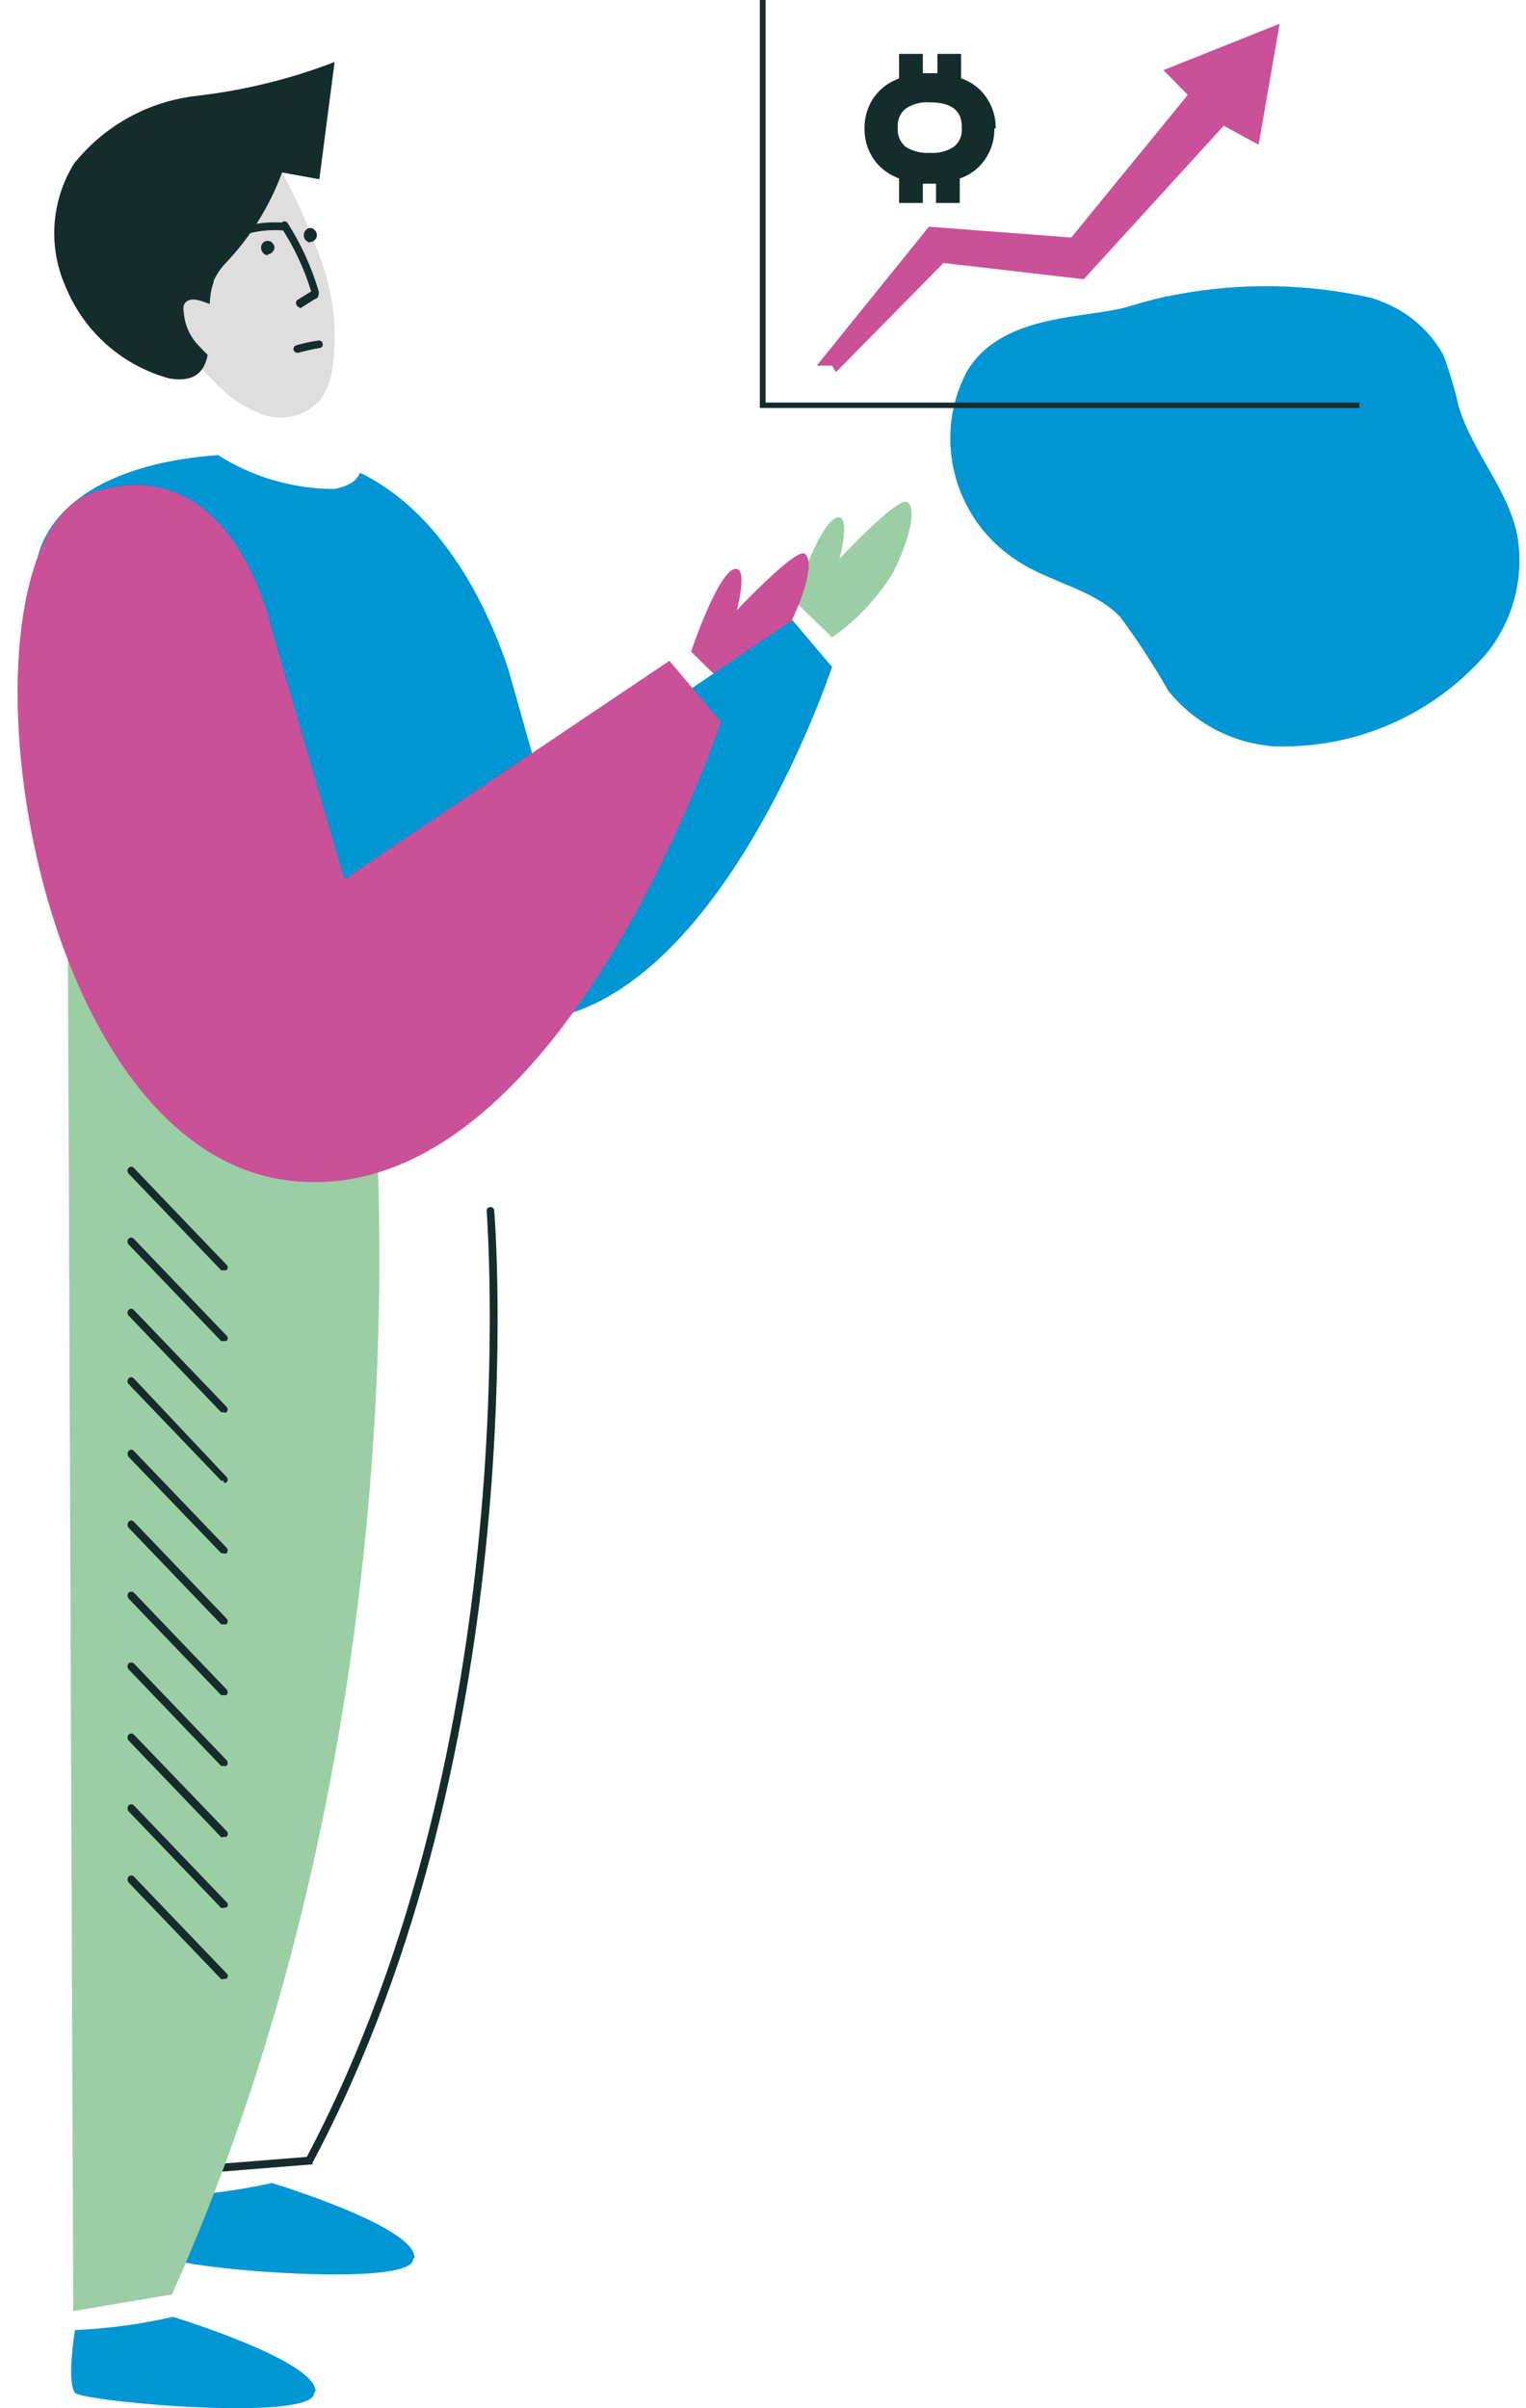 <svg width="64" height="101" viewBox="0 0 64 101" fill="none" xmlns="http://www.w3.org/2000/svg">
<path d="M34.895 26.733C35.926 26.015 36.797 25.091 37.453 24.018C38.164 22.597 38.448 21.318 38.05 21.062C37.652 20.807 35.208 23.436 35.208 23.436C35.208 23.436 35.648 21.787 35.208 21.702C34.483 21.56 33.289 25.17 33.289 25.17L34.895 26.733Z" fill="#9BCEA4"/>
<path d="M39.983 17.14C40.102 16.596 40.294 16.07 40.552 15.577C42.044 13.075 45.683 13.388 47.402 12.834C47.829 12.706 48.34 12.564 48.895 12.436L49.364 12.351C52.04 11.846 54.791 11.889 57.45 12.479C57.607 12.516 57.759 12.568 57.905 12.635C59.036 13.049 59.977 13.863 60.549 14.923C60.805 15.63 61.018 16.351 61.188 17.083C61.771 18.974 63.235 20.508 63.633 22.441C63.781 23.3 63.748 24.18 63.535 25.024C63.322 25.869 62.934 26.659 62.396 27.345C61.291 28.645 59.903 29.677 58.34 30.361C56.776 31.046 55.077 31.365 53.371 31.296C52.521 31.226 51.695 30.983 50.942 30.583C50.189 30.182 49.526 29.631 48.994 28.965C48.385 27.892 47.711 26.857 46.976 25.866C45.81 24.673 44.034 24.445 42.627 23.493C41.598 22.823 40.795 21.859 40.323 20.725C39.852 19.592 39.733 18.342 39.983 17.14Z" fill="#0095D4"/>
<path d="M30.576 28.893C31.614 28.177 32.486 27.247 33.134 26.165C33.845 24.744 34.129 23.464 33.745 23.223C33.362 22.981 30.903 25.596 30.903 25.596C30.903 25.596 31.344 23.948 30.903 23.862C30.192 23.72 28.984 27.33 28.984 27.33L30.576 28.893Z" fill="#CA5098"/>
<path d="M1.582 23.351C2.108 21.29 4.425 19.428 9.143 19.087C10.597 20.01 12.282 20.503 14.004 20.508C14.671 20.394 14.984 20.124 15.098 19.826C19.02 21.73 20.783 26.463 21.323 28.083L22.744 33.114L33.233 26.008L34.896 27.97C34.896 27.97 29.623 43.944 20.882 42.779C17.002 42.267 14.402 38.145 13.122 33.569L12.184 33.868L4.595 29.547C4.595 29.547 1.056 25.71 1.653 23.351" fill="#0095D4"/>
<path d="M9.384 91.072L13.108 90.773V90.702C22.488 73.065 20.754 50.993 20.726 50.766C20.724 50.745 20.718 50.725 20.709 50.707C20.699 50.689 20.686 50.672 20.67 50.659C20.654 50.646 20.636 50.636 20.616 50.63C20.596 50.624 20.576 50.622 20.555 50.624C20.533 50.625 20.512 50.632 20.492 50.642C20.473 50.652 20.456 50.667 20.443 50.684C20.429 50.702 20.42 50.722 20.415 50.743C20.41 50.765 20.409 50.787 20.413 50.809C20.413 51.022 22.147 72.923 12.866 90.461L9.313 90.745C9.278 90.755 9.247 90.777 9.225 90.806C9.203 90.836 9.191 90.872 9.191 90.908C9.191 90.945 9.203 90.981 9.225 91.01C9.247 91.04 9.278 91.061 9.313 91.072" fill="#142C2A"/>
<path d="M11.516 6.651C12.288 8.013 12.94 9.44 13.463 10.915C14.001 12.387 14.162 13.97 13.932 15.52C13.866 15.963 13.701 16.385 13.449 16.756C13.164 17.078 12.794 17.311 12.381 17.429C11.968 17.548 11.53 17.546 11.118 17.424C10.3 17.136 9.567 16.648 8.986 16.003C7.657 14.73 6.56 13.234 5.746 11.583" fill="#DEDEDE"/>
<path d="M13.235 100.296C13.235 98.988 7.251 97.169 7.251 97.169C5.902 97.478 4.527 97.663 3.144 97.723C3.016 98.562 2.86 99.983 3.144 100.353C3.428 100.722 13.192 101.603 13.178 100.353" fill="#0095D4"/>
<path d="M17.385 94.682C17.385 93.361 11.402 91.556 11.402 91.556C10.051 91.855 8.677 92.041 7.295 92.11C7.167 92.934 7.01 94.356 7.295 94.739C7.579 95.123 17.343 95.99 17.328 94.739" fill="#0095D4"/>
<path d="M15.637 45.45C15.637 45.45 18.28 71.53 7.209 96.231L3.073 96.927L2.846 39.154L10.819 42.309L15.637 45.45Z" fill="#9BCEA4"/>
<path d="M11.403 26.42L14.444 36.881L28.074 27.714L30.234 30.272C30.234 30.272 23.384 51.008 12.028 49.501C0.672 47.995 -2.298 22.597 3.941 20.636C9.839 18.788 11.403 26.42 11.403 26.42Z" fill="#CA5098"/>
<path d="M12.525 12.918H12.611L13.222 12.534C13.222 12.534 13.321 12.534 13.35 12.407C13.379 12.329 13.379 12.243 13.35 12.165C13.049 11.161 12.609 10.204 12.042 9.323C12.014 9.299 11.978 9.286 11.941 9.284C11.905 9.283 11.868 9.293 11.838 9.314C11.807 9.335 11.785 9.365 11.773 9.4C11.761 9.434 11.761 9.472 11.772 9.507C12.326 10.347 12.756 11.261 13.051 12.222L12.454 12.591C12.429 12.624 12.415 12.664 12.415 12.705C12.415 12.746 12.429 12.786 12.454 12.819C12.467 12.841 12.486 12.86 12.508 12.872C12.531 12.884 12.556 12.891 12.582 12.89" fill="#142C2A"/>
<path d="M12.512 14.795C12.806 14.712 13.105 14.645 13.407 14.596C13.427 14.594 13.447 14.588 13.464 14.578C13.482 14.569 13.497 14.555 13.509 14.539C13.521 14.523 13.53 14.505 13.534 14.485C13.539 14.465 13.539 14.445 13.535 14.425C13.533 14.403 13.527 14.382 13.517 14.362C13.506 14.343 13.492 14.326 13.474 14.313C13.457 14.299 13.437 14.29 13.415 14.284C13.394 14.279 13.372 14.279 13.35 14.283C13.038 14.327 12.729 14.394 12.426 14.482C12.386 14.495 12.352 14.523 12.331 14.559C12.31 14.596 12.303 14.639 12.313 14.681C12.324 14.713 12.345 14.742 12.373 14.762C12.401 14.782 12.434 14.794 12.469 14.795" fill="#142C2A"/>
<path d="M11.205 10.673C11.249 10.672 11.292 10.661 11.331 10.642C11.37 10.622 11.405 10.594 11.432 10.559C11.457 10.537 11.476 10.509 11.49 10.479C11.503 10.448 11.51 10.415 11.51 10.382C11.51 10.348 11.503 10.315 11.49 10.285C11.476 10.254 11.457 10.227 11.432 10.204C11.414 10.175 11.389 10.151 11.359 10.133C11.329 10.116 11.296 10.106 11.262 10.105C11.221 10.098 11.179 10.101 11.14 10.114C11.1 10.126 11.064 10.147 11.034 10.176C11.003 10.207 10.979 10.245 10.964 10.287C10.95 10.329 10.944 10.373 10.949 10.417C10.957 10.491 10.989 10.56 11.041 10.614C11.092 10.668 11.16 10.704 11.233 10.716" fill="#142C2A"/>
<path d="M9.384 10.162C9.42 10.176 9.461 10.176 9.497 10.162C10.215 9.775 11.029 9.603 11.842 9.664C11.864 9.666 11.886 9.664 11.907 9.657C11.927 9.65 11.946 9.639 11.962 9.624C11.978 9.609 11.991 9.591 12 9.571C12.009 9.551 12.013 9.53 12.013 9.508C12.015 9.488 12.013 9.467 12.007 9.447C12.001 9.427 11.991 9.409 11.977 9.393C11.964 9.377 11.948 9.364 11.93 9.355C11.911 9.345 11.891 9.339 11.871 9.338C10.967 9.269 10.063 9.466 9.27 9.906C9.236 9.927 9.208 9.957 9.188 9.991C9.168 10.026 9.157 10.065 9.156 10.105C9.172 10.17 9.213 10.226 9.27 10.261H9.341" fill="#142C2A"/>
<path d="M8.959 11.782C9.08 11.515 9.243 11.271 9.442 11.057C10.493 9.96 11.306 8.659 11.83 7.234L13.393 7.518L14.033 2.601C12.168 3.317 10.22 3.795 8.234 4.022C6.215 4.253 4.37 5.275 3.104 6.864C2.627 7.635 2.347 8.511 2.287 9.415C2.228 10.32 2.391 11.225 2.763 12.052C3.146 12.979 3.738 13.807 4.492 14.47C5.246 15.133 6.142 15.613 7.112 15.875C9.599 16.273 8.405 13.231 8.959 11.838" fill="#142C2A"/>
<path d="M9.797 13.359C9.381 13.012 8.897 12.755 8.376 12.606C8.134 12.535 7.821 12.521 7.708 12.805C7.686 12.903 7.686 13.005 7.708 13.103C7.746 13.641 7.978 14.146 8.361 14.525C8.832 15.051 9.39 15.493 10.01 15.832C10.01 15.832 10.124 15.832 10.138 15.832" fill="#DEDEDE"/>
<path d="M12.982 10.147C13.027 10.15 13.072 10.143 13.114 10.126C13.156 10.108 13.193 10.082 13.223 10.048C13.268 9.996 13.292 9.931 13.292 9.863C13.292 9.795 13.268 9.73 13.223 9.678C13.183 9.621 13.122 9.58 13.053 9.565C13.014 9.558 12.975 9.562 12.938 9.574C12.9 9.586 12.867 9.608 12.84 9.636C12.796 9.677 12.764 9.73 12.75 9.788C12.735 9.847 12.738 9.909 12.757 9.966C12.777 10.023 12.812 10.073 12.86 10.11C12.907 10.148 12.964 10.17 13.024 10.176" fill="#142C2A"/>
<path d="M9.383 53.267C9.4 53.276 9.42 53.281 9.44 53.281C9.459 53.281 9.479 53.276 9.496 53.267C9.514 53.254 9.528 53.237 9.538 53.217C9.548 53.197 9.553 53.176 9.553 53.154C9.553 53.132 9.548 53.11 9.538 53.09C9.528 53.07 9.514 53.053 9.496 53.04L5.617 48.989C5.603 48.972 5.586 48.958 5.566 48.948C5.547 48.938 5.525 48.933 5.503 48.933C5.481 48.933 5.459 48.938 5.439 48.948C5.42 48.958 5.402 48.972 5.389 48.989C5.361 49.021 5.346 49.061 5.346 49.103C5.346 49.145 5.361 49.186 5.389 49.217L9.269 53.267C9.287 53.276 9.306 53.281 9.326 53.281C9.346 53.281 9.365 53.276 9.383 53.267Z" fill="#142C2A"/>
<path d="M9.383 56.238C9.4 56.247 9.42 56.251 9.44 56.251C9.459 56.251 9.479 56.247 9.496 56.238C9.514 56.225 9.528 56.208 9.538 56.188C9.548 56.168 9.553 56.146 9.553 56.124C9.553 56.102 9.548 56.081 9.538 56.061C9.528 56.041 9.514 56.024 9.496 56.011L5.617 51.96C5.603 51.943 5.586 51.928 5.566 51.918C5.547 51.908 5.525 51.903 5.503 51.903C5.481 51.903 5.459 51.908 5.439 51.918C5.42 51.928 5.402 51.943 5.389 51.96C5.361 51.991 5.346 52.032 5.346 52.074C5.346 52.116 5.361 52.156 5.389 52.188L9.269 56.238C9.287 56.247 9.306 56.251 9.326 56.251C9.346 56.251 9.365 56.247 9.383 56.238Z" fill="#142C2A"/>
<path d="M9.383 59.237C9.419 59.251 9.46 59.251 9.496 59.237C9.512 59.221 9.525 59.202 9.534 59.181C9.542 59.16 9.547 59.138 9.547 59.116C9.547 59.093 9.542 59.071 9.534 59.05C9.525 59.03 9.512 59.011 9.496 58.995L5.617 54.945C5.603 54.927 5.586 54.913 5.566 54.903C5.547 54.893 5.525 54.888 5.503 54.888C5.481 54.888 5.459 54.893 5.439 54.903C5.42 54.913 5.402 54.927 5.389 54.945C5.361 54.976 5.346 55.016 5.346 55.058C5.346 55.1 5.361 55.141 5.389 55.172L9.269 59.222C9.287 59.231 9.306 59.236 9.326 59.236C9.346 59.236 9.365 59.231 9.383 59.222" fill="#142C2A"/>
<path d="M9.383 62.179C9.419 62.193 9.46 62.193 9.496 62.179C9.512 62.163 9.525 62.144 9.534 62.123C9.542 62.103 9.547 62.08 9.547 62.058C9.547 62.035 9.542 62.013 9.534 61.993C9.525 61.972 9.512 61.953 9.496 61.937L5.617 57.816C5.603 57.798 5.586 57.784 5.566 57.774C5.547 57.764 5.525 57.759 5.503 57.759C5.481 57.759 5.459 57.764 5.439 57.774C5.42 57.784 5.402 57.798 5.389 57.816C5.361 57.847 5.346 57.887 5.346 57.929C5.346 57.971 5.361 58.012 5.389 58.043L9.269 62.094C9.287 62.102 9.306 62.107 9.326 62.107C9.346 62.107 9.365 62.102 9.383 62.094" fill="#142C2A"/>
<path d="M9.384 65.149C9.421 65.163 9.461 65.163 9.498 65.149C9.514 65.133 9.526 65.114 9.535 65.093C9.544 65.073 9.548 65.05 9.548 65.028C9.548 65.005 9.544 64.983 9.535 64.963C9.526 64.942 9.514 64.923 9.498 64.907L5.618 60.857C5.605 60.839 5.587 60.825 5.568 60.815C5.548 60.805 5.526 60.8 5.504 60.8C5.482 60.8 5.46 60.805 5.441 60.815C5.421 60.825 5.404 60.839 5.39 60.857C5.364 60.891 5.35 60.934 5.35 60.977C5.35 61.021 5.364 61.064 5.39 61.098L9.27 65.135C9.288 65.143 9.308 65.148 9.327 65.148C9.347 65.148 9.366 65.143 9.384 65.135" fill="#142C2A"/>
<path d="M9.384 68.119C9.421 68.133 9.461 68.133 9.498 68.119C9.514 68.103 9.526 68.085 9.535 68.064C9.544 68.043 9.548 68.021 9.548 67.999C9.548 67.976 9.544 67.954 9.535 67.933C9.526 67.912 9.514 67.894 9.498 67.878L5.618 63.827C5.605 63.809 5.587 63.795 5.568 63.785C5.548 63.776 5.526 63.77 5.504 63.77C5.482 63.77 5.46 63.776 5.441 63.785C5.421 63.795 5.404 63.809 5.39 63.827C5.364 63.862 5.35 63.904 5.35 63.948C5.35 63.992 5.364 64.034 5.39 64.069L9.27 68.119C9.307 68.133 9.348 68.133 9.384 68.119Z" fill="#142C2A"/>
<path d="M9.384 71.09C9.421 71.105 9.461 71.105 9.498 71.09C9.514 71.075 9.526 71.056 9.535 71.035C9.544 71.014 9.548 70.992 9.548 70.97C9.548 70.947 9.544 70.925 9.535 70.904C9.526 70.883 9.514 70.865 9.498 70.849L5.618 66.798C5.587 66.77 5.546 66.755 5.504 66.755C5.462 66.755 5.422 66.77 5.39 66.798C5.364 66.833 5.35 66.876 5.35 66.919C5.35 66.963 5.364 67.005 5.39 67.04L9.27 71.09C9.307 71.105 9.348 71.105 9.384 71.09Z" fill="#142C2A"/>
<path d="M9.384 74.06C9.421 74.074 9.461 74.074 9.498 74.06C9.514 74.044 9.526 74.025 9.535 74.004C9.544 73.984 9.548 73.962 9.548 73.939C9.548 73.917 9.544 73.894 9.535 73.874C9.526 73.853 9.514 73.834 9.498 73.818L5.618 69.768C5.587 69.74 5.546 69.724 5.504 69.724C5.462 69.724 5.422 69.74 5.39 69.768C5.364 69.802 5.35 69.845 5.35 69.889C5.35 69.932 5.364 69.975 5.39 70.009L9.27 74.06C9.307 74.074 9.348 74.074 9.384 74.06Z" fill="#142C2A"/>
<path d="M9.384 77.031C9.421 77.045 9.461 77.045 9.498 77.031C9.516 77.016 9.53 76.998 9.54 76.977C9.55 76.956 9.555 76.933 9.555 76.91C9.555 76.887 9.55 76.864 9.54 76.843C9.53 76.823 9.516 76.804 9.498 76.789L5.618 72.753C5.603 72.738 5.586 72.725 5.566 72.717C5.547 72.709 5.525 72.704 5.504 72.704C5.483 72.704 5.462 72.709 5.442 72.717C5.423 72.725 5.405 72.738 5.39 72.753C5.364 72.788 5.35 72.83 5.35 72.874C5.35 72.918 5.364 72.96 5.39 72.995L9.27 77.045C9.307 77.059 9.348 77.059 9.384 77.045" fill="#142C2A"/>
<path d="M9.384 80.001C9.421 80.015 9.461 80.015 9.498 80.001C9.515 79.987 9.53 79.97 9.54 79.951C9.55 79.931 9.555 79.909 9.555 79.887C9.555 79.865 9.55 79.843 9.54 79.823C9.53 79.804 9.515 79.787 9.498 79.773L5.618 75.723C5.603 75.707 5.586 75.695 5.566 75.687C5.547 75.678 5.525 75.674 5.504 75.674C5.483 75.674 5.462 75.678 5.442 75.687C5.423 75.695 5.405 75.707 5.39 75.723C5.364 75.757 5.35 75.8 5.35 75.844C5.35 75.887 5.364 75.93 5.39 75.964L9.27 80.015C9.307 80.029 9.348 80.029 9.384 80.015" fill="#142C2A"/>
<path d="M9.384 82.985C9.402 82.994 9.421 82.999 9.441 82.999C9.461 82.999 9.48 82.994 9.498 82.985C9.515 82.972 9.53 82.955 9.54 82.935C9.55 82.915 9.555 82.894 9.555 82.871C9.555 82.849 9.55 82.828 9.54 82.808C9.53 82.788 9.515 82.771 9.498 82.758L5.618 78.707C5.603 78.692 5.586 78.679 5.566 78.671C5.547 78.663 5.525 78.658 5.504 78.658C5.483 78.658 5.462 78.663 5.442 78.671C5.423 78.679 5.405 78.692 5.39 78.707C5.364 78.742 5.35 78.784 5.35 78.828C5.35 78.872 5.364 78.914 5.39 78.949L9.27 82.999C9.307 83.012 9.347 83.012 9.384 82.999" fill="#142C2A"/>
<path d="M31.867 0V17.111H57.009V16.884H32.109V0H31.867Z" fill="#142C2A"/>
<path d="M35.064 15.605L39.569 11.029L45.453 11.711L51.323 5.273L52.787 6.069L53.668 0.995L48.793 2.942L49.816 3.98L44.927 9.963L38.958 9.508L34.254 15.335H34.894L35.064 15.605Z" fill="#CA5098"/>
<path d="M40.337 5.386C40.349 5.531 40.325 5.677 40.268 5.811C40.212 5.944 40.123 6.062 40.01 6.154C39.707 6.35 39.347 6.44 38.987 6.41C38.632 6.434 38.279 6.344 37.978 6.154C37.867 6.061 37.78 5.943 37.723 5.809C37.666 5.676 37.641 5.531 37.651 5.386V5.315C37.642 5.169 37.668 5.024 37.728 4.89C37.787 4.756 37.878 4.639 37.992 4.548C38.288 4.358 38.636 4.268 38.987 4.292C39.897 4.292 40.337 4.633 40.337 5.315V5.386ZM41.758 5.386C41.768 4.954 41.649 4.529 41.417 4.164C41.197 3.802 40.869 3.519 40.479 3.354L40.309 3.283V2.26H39.314V3.07H38.703V2.26H37.708V3.283L37.551 3.354C37.16 3.523 36.828 3.805 36.599 4.164C36.37 4.53 36.251 4.955 36.258 5.386C36.251 5.818 36.37 6.243 36.599 6.609C36.828 6.968 37.16 7.25 37.551 7.419L37.708 7.49V8.513H38.703V7.703H39.257V8.513H40.252V7.49L40.422 7.419C40.812 7.254 41.14 6.97 41.36 6.609C41.594 6.245 41.713 5.819 41.701 5.386" fill="#142C2A"/>
</svg>
